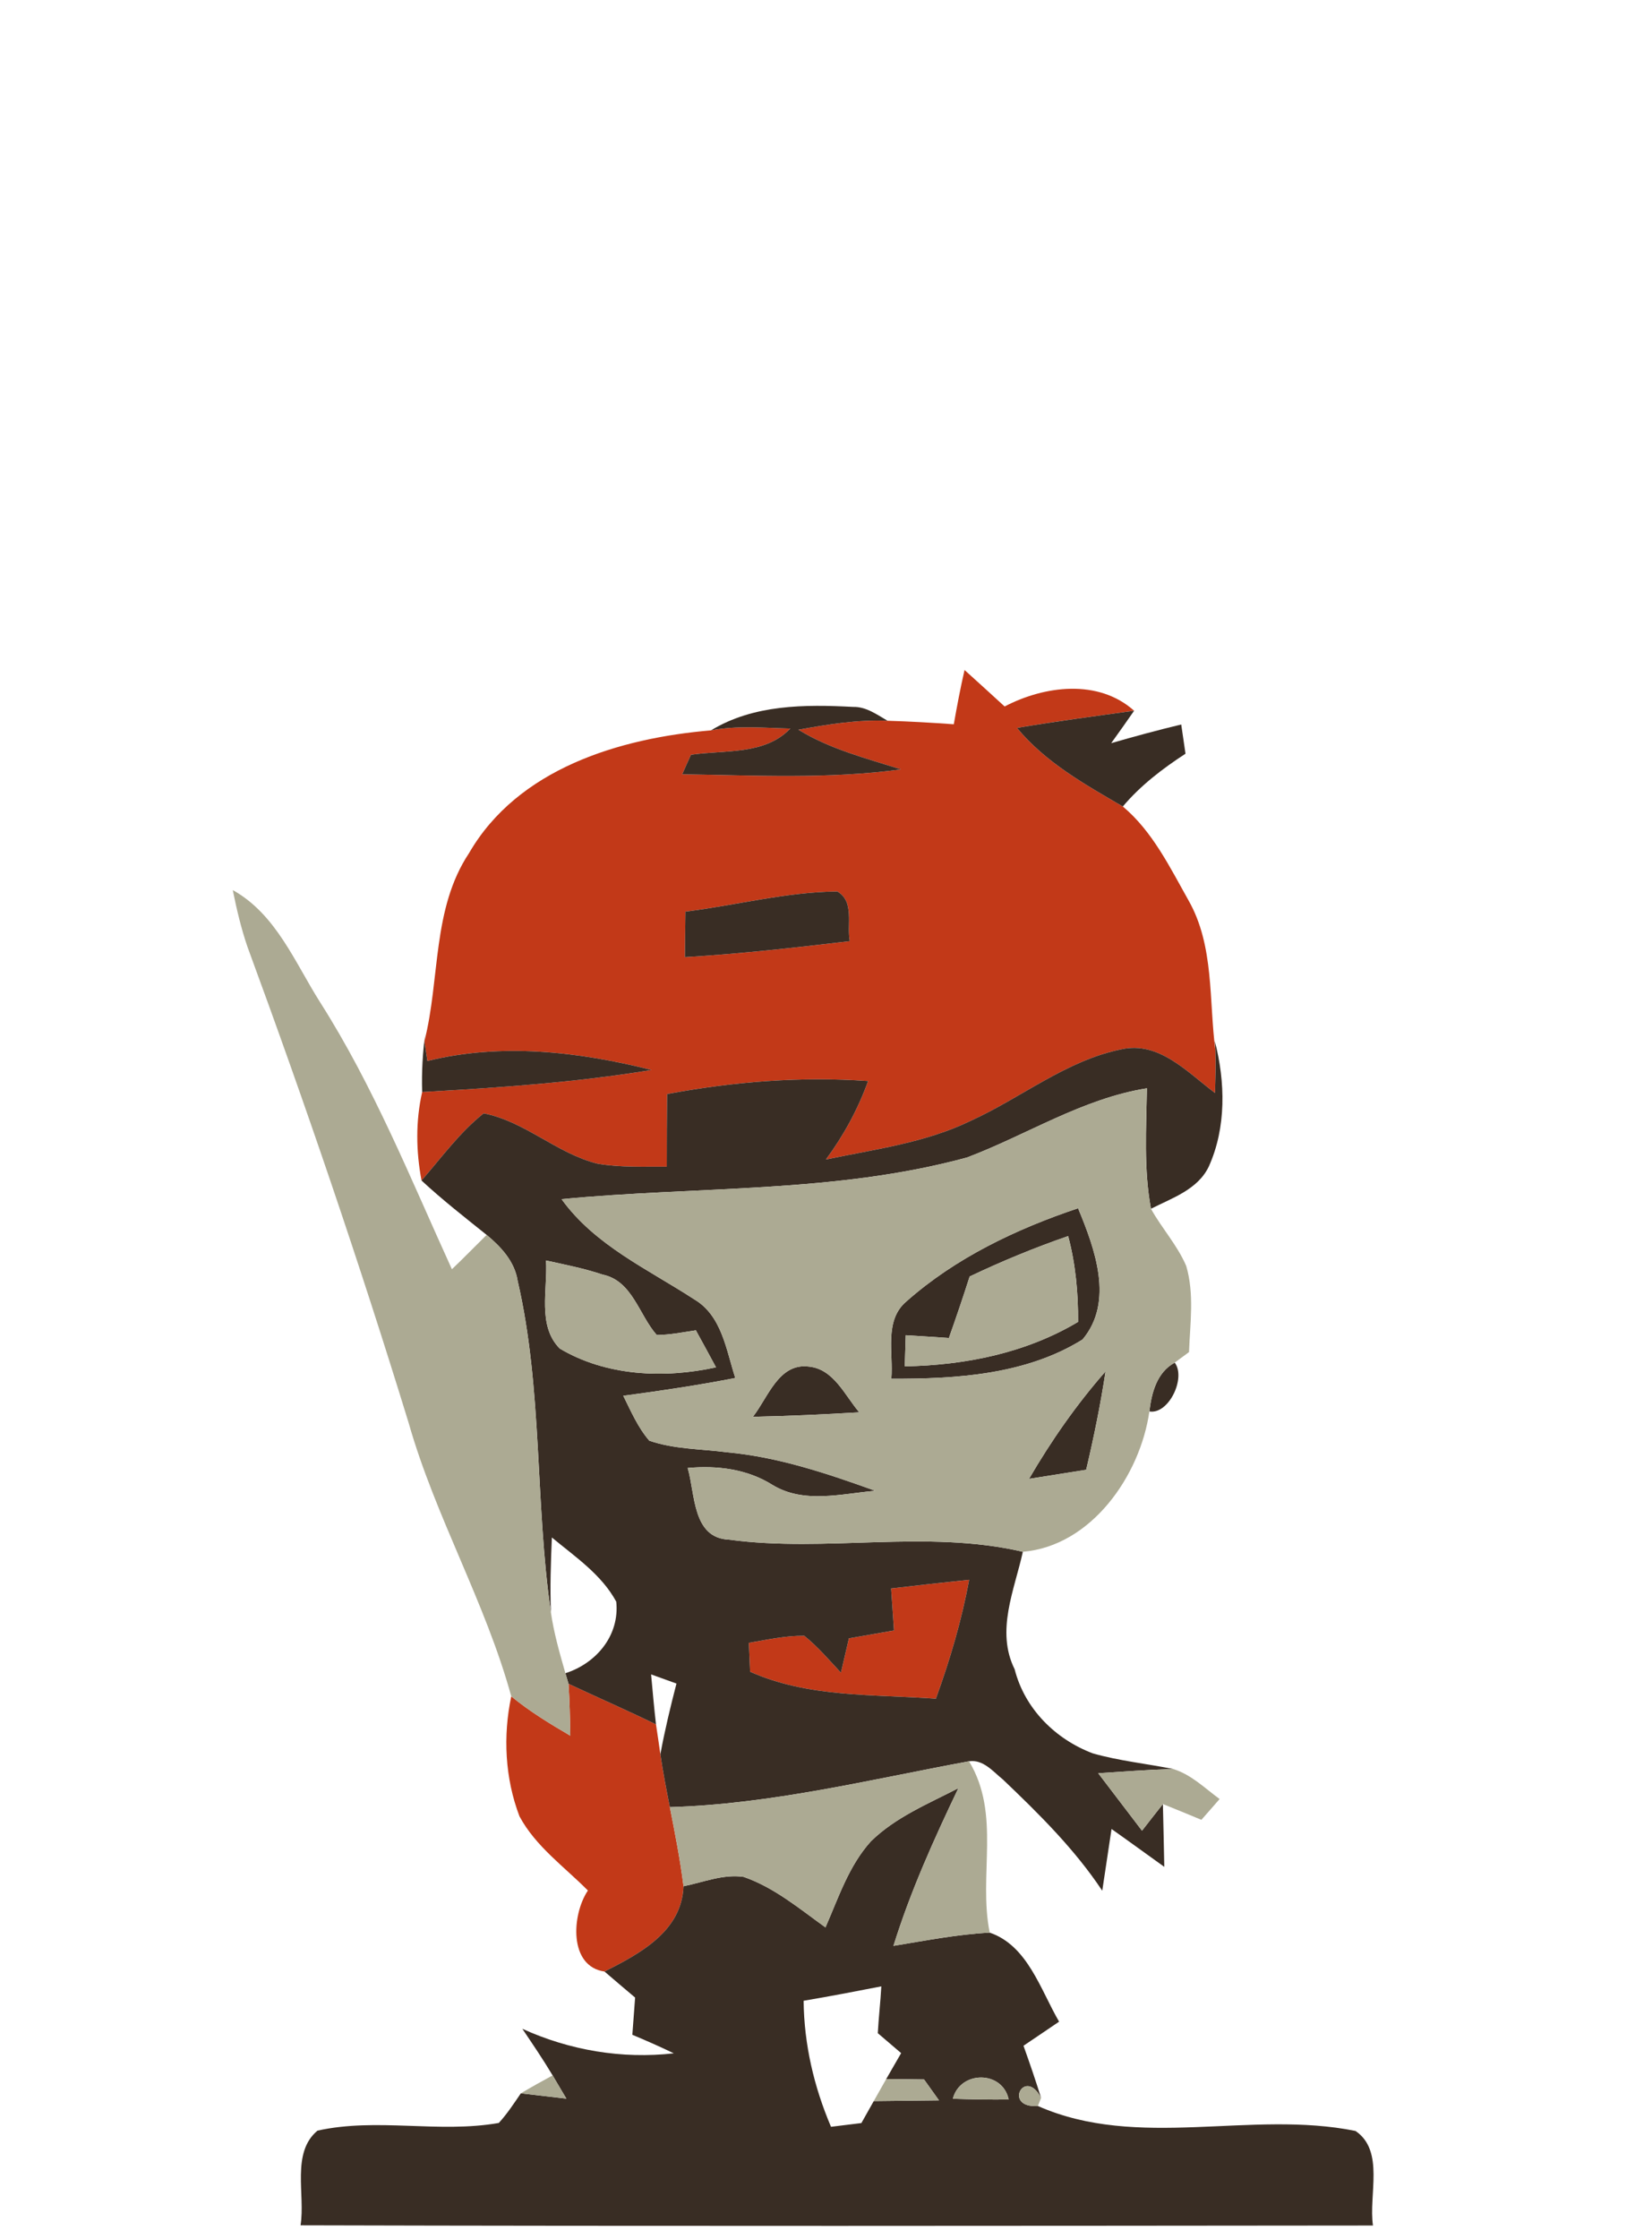 <?xml version="1.0" encoding="UTF-8" ?>
<!DOCTYPE svg PUBLIC "-//W3C//DTD SVG 1.1//EN" "http://www.w3.org/Graphics/SVG/1.1/DTD/svg11.dtd">
<svg width="155pt" height="210pt" viewBox="0 0 155 210" version="1.1" xmlns="http://www.w3.org/2000/svg">
<g id="#c23918fe">
<path fill="#c23918" opacity="1.00" d=" M 89.49 67.93 C 89.79 66.23 90.11 64.53 90.50 62.84 C 91.76 63.97 93.01 65.12 94.26 66.26 C 97.99 64.31 103.05 63.65 106.41 66.66 C 102.74 67.17 99.07 67.65 95.42 68.27 C 98.10 71.51 101.78 73.56 105.35 75.64 C 108.13 77.97 109.76 81.33 111.51 84.44 C 113.95 88.72 113.41 93.83 114.04 98.55 C 114.09 99.87 114.03 101.19 114.00 102.51 C 111.44 100.60 108.77 97.63 105.23 98.41 C 100.03 99.46 95.83 102.96 91.08 105.12 C 86.82 107.19 82.07 107.79 77.49 108.75 C 79.15 106.50 80.50 104.03 81.45 101.39 C 75.14 100.94 68.80 101.45 62.59 102.61 C 62.57 104.88 62.56 107.15 62.56 109.42 C 60.39 109.41 58.21 109.51 56.06 109.14 C 52.24 108.19 49.27 105.18 45.38 104.42 C 43.12 106.21 41.43 108.57 39.55 110.72 C 39.03 107.97 38.99 105.16 39.61 102.42 C 46.81 102.01 54.01 101.53 61.13 100.35 C 54.26 98.63 47.06 97.79 40.10 99.51 C 40.03 99.04 39.89 98.12 39.82 97.66 C 41.31 91.80 40.52 85.26 44.01 80.01 C 48.60 72.09 58.11 69.23 66.71 68.50 C 69.17 68.03 71.67 68.27 74.15 68.33 C 71.76 70.84 68.00 70.32 64.83 70.79 C 64.62 71.24 64.21 72.16 64.01 72.62 C 70.85 72.72 77.73 73.09 84.54 72.16 C 81.25 71.12 77.87 70.26 74.91 68.44 C 77.67 67.94 80.46 67.48 83.28 67.60 C 85.35 67.66 87.42 67.78 89.49 67.93 M 64.31 85.50 C 64.29 86.92 64.28 88.34 64.26 89.77 C 69.44 89.46 74.59 88.88 79.73 88.27 C 79.43 86.73 80.20 84.55 78.56 83.61 C 73.76 83.66 69.06 84.91 64.31 85.50 Z" />
<path fill="#c23918" opacity="1.00" d=" M 83.61 148.98 C 86.05 148.69 88.49 148.42 90.93 148.17 C 90.23 151.97 89.13 155.69 87.81 159.32 C 81.96 158.89 75.87 159.24 70.38 156.79 C 70.35 156.11 70.29 154.76 70.26 154.08 C 71.98 153.79 73.70 153.40 75.46 153.42 C 76.73 154.44 77.79 155.69 78.90 156.88 C 79.15 155.81 79.40 154.73 79.65 153.66 C 81.06 153.41 82.47 153.17 83.88 152.92 C 83.79 151.60 83.70 150.29 83.61 148.98 Z" />
<path fill="#c23918" opacity="1.00" d=" M 53.34 157.92 C 56.07 159.20 58.84 160.41 61.55 161.73 C 61.66 162.43 61.86 163.83 61.96 164.53 C 62.20 166.19 62.52 167.84 62.85 169.49 C 63.33 171.95 63.82 174.41 64.13 176.91 C 63.97 181.15 60.03 183.23 56.72 184.91 C 53.34 184.43 53.64 179.57 55.16 177.31 C 52.94 175.07 50.25 173.17 48.74 170.35 C 47.38 166.79 47.18 162.81 47.97 159.10 C 49.69 160.51 51.59 161.67 53.51 162.79 C 53.48 161.16 53.45 159.54 53.34 157.92 Z" />
</g>
<g id="#392d24fe">
<path fill="#392d24" opacity="1.00" d=" M 66.71 68.50 C 70.70 66.07 75.52 66.06 80.04 66.30 C 81.27 66.27 82.27 67.02 83.28 67.60 C 80.46 67.48 77.67 67.94 74.91 68.44 C 77.87 70.26 81.25 71.12 84.54 72.16 C 77.73 73.09 70.85 72.72 64.01 72.62 C 64.21 72.16 64.62 71.24 64.83 70.79 C 68.00 70.32 71.76 70.84 74.15 68.33 C 71.67 68.27 69.17 68.03 66.71 68.50 Z" />
<path fill="#392d24" opacity="1.00" d=" M 95.42 68.27 C 99.07 67.65 102.74 67.17 106.41 66.66 C 105.70 67.68 104.99 68.69 104.26 69.70 C 106.44 69.07 108.62 68.48 110.83 67.95 C 110.93 68.64 111.13 70.01 111.23 70.69 C 109.08 72.09 107.02 73.66 105.35 75.64 C 101.78 73.56 98.10 71.51 95.42 68.27 Z" />
<path fill="#392d24" opacity="1.00" d=" M 64.31 85.50 C 69.06 84.91 73.76 83.66 78.56 83.61 C 80.20 84.55 79.43 86.73 79.73 88.27 C 74.59 88.88 69.44 89.46 64.26 89.77 C 64.28 88.34 64.29 86.92 64.31 85.50 Z" />
<path fill="#392d24" opacity="1.00" d=" M 39.91 96.82 L 39.82 97.66 C 39.89 98.12 40.03 99.04 40.10 99.51 C 47.06 97.79 54.26 98.63 61.13 100.35 C 54.01 101.53 46.81 102.01 39.61 102.42 C 39.55 100.55 39.66 98.67 39.91 96.82 Z" />
<path fill="#392d24" opacity="1.00" d=" M 91.08 105.12 C 95.83 102.96 100.03 99.46 105.23 98.41 C 108.77 97.63 111.44 100.60 114.00 102.51 C 114.03 101.19 114.09 99.87 114.04 98.55 L 113.98 97.63 C 114.97 101.47 115.07 105.74 113.42 109.40 C 112.39 111.57 109.97 112.36 107.99 113.37 C 107.30 109.64 107.55 105.83 107.61 102.07 C 101.55 103.04 96.37 106.43 90.73 108.56 C 78.34 111.94 65.36 111.24 52.69 112.47 C 55.84 116.82 60.77 119.02 65.13 121.86 C 67.74 123.40 68.13 126.61 68.99 129.24 C 65.51 129.92 62.00 130.44 58.48 130.91 C 59.20 132.36 59.85 133.88 60.92 135.12 C 63.26 135.93 65.79 135.89 68.23 136.21 C 73.02 136.65 77.62 138.20 82.12 139.82 C 78.93 140.10 75.42 141.06 72.48 139.27 C 70.09 137.77 67.29 137.43 64.52 137.68 C 65.24 140.09 64.94 144.25 68.39 144.40 C 77.54 145.64 86.87 143.42 95.97 145.54 C 95.18 149.13 93.41 152.96 95.20 156.56 C 96.14 160.26 99.03 163.13 102.54 164.45 C 105.00 165.15 107.56 165.41 110.06 165.91 C 107.72 165.98 105.38 166.16 103.04 166.31 C 104.41 168.10 105.78 169.90 107.15 171.70 C 107.80 170.86 108.45 170.03 109.11 169.20 C 109.15 171.16 109.21 173.13 109.24 175.09 C 107.59 173.91 105.95 172.71 104.29 171.54 C 104.00 173.47 103.71 175.40 103.42 177.33 C 100.82 173.42 97.48 170.12 94.10 166.90 C 93.18 166.16 92.25 164.99 90.92 165.19 C 81.61 166.91 72.36 169.21 62.85 169.49 C 62.52 167.84 62.20 166.19 61.96 164.53 C 62.37 162.30 62.90 160.10 63.47 157.90 C 62.67 157.61 61.88 157.32 61.09 157.04 C 61.23 158.60 61.37 160.17 61.55 161.73 C 58.84 160.41 56.07 159.20 53.34 157.92 C 53.27 157.67 53.12 157.18 53.05 156.93 C 55.95 156.00 58.15 153.39 57.82 150.22 C 56.44 147.67 53.96 146.01 51.78 144.20 C 51.68 146.54 51.60 148.89 51.69 151.24 C 50.19 140.92 50.93 130.33 48.57 120.13 C 48.29 118.32 47.02 116.95 45.66 115.82 C 43.59 114.16 41.50 112.53 39.55 110.72 C 41.43 108.57 43.12 106.21 45.38 104.42 C 49.27 105.18 52.24 108.19 56.06 109.14 C 58.21 109.51 60.39 109.41 62.56 109.42 C 62.56 107.15 62.57 104.88 62.59 102.61 C 68.80 101.45 75.14 100.94 81.45 101.39 C 80.50 104.03 79.15 106.50 77.49 108.75 C 82.07 107.79 86.82 107.19 91.08 105.12 M 51.23 118.22 C 51.40 120.92 50.39 124.34 52.52 126.48 C 56.87 129.07 62.31 129.31 67.18 128.24 C 66.55 127.08 65.93 125.92 65.29 124.77 C 64.07 124.95 62.86 125.20 61.62 125.21 C 59.94 123.31 59.34 120.12 56.53 119.54 C 54.80 118.96 53.00 118.61 51.23 118.22 M 83.61 148.98 C 83.70 150.29 83.79 151.60 83.88 152.92 C 82.47 153.17 81.06 153.41 79.65 153.66 C 79.40 154.73 79.15 155.81 78.90 156.88 C 77.79 155.69 76.73 154.44 75.46 153.42 C 73.70 153.40 71.98 153.79 70.26 154.08 C 70.29 154.76 70.35 156.11 70.38 156.79 C 75.87 159.24 81.96 158.89 87.81 159.32 C 89.13 155.69 90.23 151.97 90.93 148.17 C 88.49 148.42 86.05 148.69 83.61 148.98 Z" />
<path fill="#392d24" opacity="1.00" d=" M 85.02 122.08 C 89.64 117.98 95.34 115.27 101.15 113.32 C 102.72 117.10 104.56 122.07 101.57 125.63 C 96.28 128.93 89.72 129.34 83.63 129.31 C 83.84 126.91 82.93 123.87 85.02 122.08 M 90.98 119.72 C 90.36 121.66 89.71 123.58 89.03 125.49 C 87.68 125.40 86.33 125.31 84.98 125.23 C 84.96 125.96 84.91 127.42 84.89 128.15 C 90.56 128.04 96.23 126.91 101.15 123.98 C 101.17 121.27 100.92 118.56 100.22 115.93 C 97.07 117.02 93.99 118.29 90.98 119.72 Z" />
<path fill="#392d24" opacity="1.00" d=" M 70.64 132.88 C 72.06 131.09 73.05 127.81 75.89 128.17 C 78.23 128.40 79.26 130.87 80.62 132.46 C 77.30 132.66 73.97 132.81 70.64 132.88 Z" />
<path fill="#392d24" opacity="1.00" d=" M 107.84 132.38 C 108.05 130.63 108.54 128.71 110.22 127.80 C 111.30 129.23 109.66 132.68 107.84 132.38 Z" />
<path fill="#392d24" opacity="1.00" d=" M 96.55 138.70 C 98.63 135.13 101.00 131.73 103.73 128.62 C 103.26 131.72 102.63 134.80 101.91 137.85 C 100.12 138.14 98.34 138.42 96.55 138.70 Z" />
<path fill="#392d24" opacity="1.00" d=" M 81.71 172.70 C 84.02 170.43 87.08 169.18 89.92 167.71 C 87.62 172.52 85.42 177.39 83.83 182.50 C 86.83 182.01 89.82 181.42 92.86 181.26 C 96.42 182.47 97.63 186.63 99.37 189.61 C 98.26 190.36 97.15 191.12 96.03 191.87 C 96.61 193.49 97.17 195.12 97.68 196.76 C 96.14 193.80 94.07 197.75 97.38 197.52 C 106.79 201.68 117.37 197.87 127.18 199.86 C 129.94 201.73 128.39 205.88 128.82 208.73 C 95.28 208.76 61.74 208.80 28.20 208.71 C 28.66 205.84 27.30 201.90 29.79 199.83 C 35.37 198.59 41.18 200.10 46.80 199.11 C 47.59 198.25 48.22 197.28 48.87 196.33 C 50.29 196.50 51.71 196.66 53.14 196.83 C 52.82 196.28 52.17 195.19 51.85 194.65 C 50.96 193.16 49.98 191.72 49.01 190.28 C 53.46 192.30 58.35 193.13 63.22 192.58 C 61.94 191.96 60.64 191.39 59.33 190.84 C 59.41 189.68 59.51 188.51 59.59 187.35 C 58.63 186.54 57.67 185.73 56.72 184.91 C 60.03 183.23 63.97 181.15 64.13 176.91 C 65.98 176.54 67.85 175.75 69.77 176.03 C 72.64 177.02 75.01 179.02 77.45 180.77 C 78.67 177.99 79.64 174.99 81.71 172.70 M 75.40 187.65 C 75.44 191.73 76.37 195.72 77.97 199.47 C 78.68 199.38 80.11 199.21 80.82 199.12 C 81.11 198.60 81.69 197.57 81.98 197.06 C 84.02 197.04 86.06 197.01 88.10 196.99 C 87.75 196.50 87.05 195.52 86.70 195.03 C 85.52 195.01 84.33 195.00 83.15 194.99 C 83.62 194.18 84.09 193.37 84.55 192.56 C 83.82 191.94 83.08 191.31 82.36 190.69 C 82.44 189.22 82.61 187.77 82.69 186.30 C 80.27 186.77 77.84 187.24 75.40 187.65 M 89.40 196.84 C 91.15 196.90 92.89 196.93 94.64 196.91 C 94.07 194.17 90.09 194.18 89.40 196.84 Z" />
</g>
<g id="#acaa93fe">
<path fill="#acaa93" opacity="1.00" d=" M 21.84 83.48 C 25.91 85.75 27.66 90.26 30.04 94.01 C 35.05 101.88 38.54 110.57 42.40 119.04 C 43.51 117.99 44.57 116.89 45.66 115.82 C 47.02 116.95 48.29 118.32 48.57 120.13 C 50.93 130.33 50.19 140.92 51.69 151.24 C 51.97 153.17 52.51 155.05 53.05 156.93 C 53.12 157.18 53.27 157.67 53.34 157.92 C 53.45 159.54 53.48 161.16 53.51 162.79 C 51.59 161.67 49.69 160.51 47.97 159.10 C 45.54 150.26 40.86 142.28 38.35 133.48 C 33.73 118.44 28.65 103.54 23.21 88.78 C 22.62 87.05 22.20 85.27 21.84 83.48 Z" />
<path fill="#acaa93" opacity="1.00" d=" M 90.73 108.56 C 96.37 106.43 101.55 103.04 107.61 102.07 C 107.55 105.83 107.30 109.64 107.99 113.37 C 109.01 115.21 110.47 116.79 111.30 118.74 C 112.07 121.36 111.66 124.13 111.56 126.81 C 111.22 127.06 110.56 127.55 110.22 127.80 C 108.54 128.71 108.05 130.63 107.84 132.38 C 106.98 138.40 102.39 145.00 95.97 145.54 C 86.87 143.42 77.54 145.64 68.39 144.40 C 64.94 144.25 65.24 140.09 64.52 137.68 C 67.29 137.43 70.09 137.77 72.48 139.27 C 75.42 141.06 78.93 140.10 82.12 139.82 C 77.62 138.20 73.02 136.65 68.23 136.21 C 65.79 135.89 63.26 135.93 60.92 135.12 C 59.85 133.88 59.20 132.36 58.48 130.91 C 62.00 130.44 65.51 129.92 68.99 129.24 C 68.13 126.61 67.74 123.40 65.13 121.86 C 60.77 119.02 55.84 116.82 52.69 112.47 C 65.36 111.24 78.34 111.94 90.73 108.56 M 85.02 122.08 C 82.93 123.87 83.84 126.91 83.63 129.31 C 89.72 129.34 96.28 128.93 101.57 125.63 C 104.56 122.07 102.72 117.10 101.15 113.32 C 95.34 115.27 89.64 117.98 85.02 122.08 M 70.64 132.88 C 73.97 132.81 77.30 132.66 80.62 132.46 C 79.26 130.87 78.23 128.40 75.89 128.17 C 73.05 127.81 72.06 131.09 70.64 132.88 M 96.55 138.70 C 98.34 138.42 100.12 138.14 101.91 137.85 C 102.63 134.80 103.26 131.72 103.73 128.62 C 101.00 131.73 98.63 135.13 96.55 138.70 Z" />
<path fill="#acaa93" opacity="1.00" d=" M 90.98 119.72 C 93.99 118.29 97.07 117.02 100.22 115.93 C 100.92 118.56 101.17 121.27 101.15 123.98 C 96.23 126.91 90.56 128.04 84.89 128.15 C 84.91 127.42 84.96 125.96 84.98 125.23 C 86.33 125.31 87.68 125.40 89.03 125.49 C 89.71 123.58 90.36 121.66 90.98 119.72 Z" />
<path fill="#acaa93" opacity="1.00" d=" M 51.23 118.22 C 53.00 118.61 54.80 118.96 56.53 119.54 C 59.34 120.12 59.94 123.31 61.62 125.21 C 62.86 125.20 64.07 124.95 65.29 124.77 C 65.93 125.92 66.55 127.08 67.18 128.24 C 62.31 129.31 56.87 129.07 52.52 126.48 C 50.39 124.34 51.40 120.92 51.23 118.22 Z" />
<path fill="#acaa93" opacity="1.00" d=" M 62.85 169.49 C 72.36 169.21 81.61 166.91 90.92 165.19 C 93.94 170.18 91.77 175.88 92.86 181.26 C 89.82 181.42 86.83 182.01 83.83 182.50 C 85.42 177.39 87.62 172.52 89.92 167.71 C 87.08 169.18 84.02 170.43 81.71 172.70 C 79.64 174.99 78.67 177.99 77.45 180.77 C 75.01 179.02 72.64 177.02 69.77 176.03 C 67.85 175.75 65.98 176.54 64.13 176.91 C 63.82 174.41 63.33 171.95 62.85 169.49 Z" />
<path fill="#acaa93" opacity="1.00" d=" M 103.04 166.31 C 105.38 166.16 107.72 165.98 110.06 165.91 C 111.75 166.42 113.04 167.71 114.43 168.73 C 114.01 169.22 113.15 170.19 112.72 170.68 C 111.52 170.17 110.31 169.69 109.11 169.20 C 108.45 170.03 107.80 170.86 107.15 171.70 C 105.78 169.90 104.41 168.10 103.04 166.31 Z" />
<path fill="#acaa93" opacity="1.00" d=" M 48.87 196.33 C 49.85 195.75 50.85 195.19 51.85 194.65 C 52.17 195.19 52.82 196.28 53.14 196.83 C 51.71 196.66 50.29 196.50 48.87 196.33 Z" />
<path fill="#acaa93" opacity="1.00" d=" M 83.15 194.99 C 84.33 195.00 85.52 195.01 86.70 195.03 C 87.05 195.52 87.75 196.50 88.10 196.99 C 86.06 197.01 84.02 197.04 81.98 197.06 C 82.27 196.54 82.86 195.51 83.15 194.99 Z" />
<path fill="#acaa93" opacity="1.00" d=" M 89.40 196.84 C 90.09 194.18 94.07 194.17 94.64 196.91 C 92.89 196.93 91.15 196.90 89.40 196.84 Z" />
<path fill="#acaa93" opacity="1.00" d=" M 97.38 197.52 C 94.07 197.75 96.14 193.80 97.68 196.76 L 97.38 197.52 Z" />
</g>
</svg>
